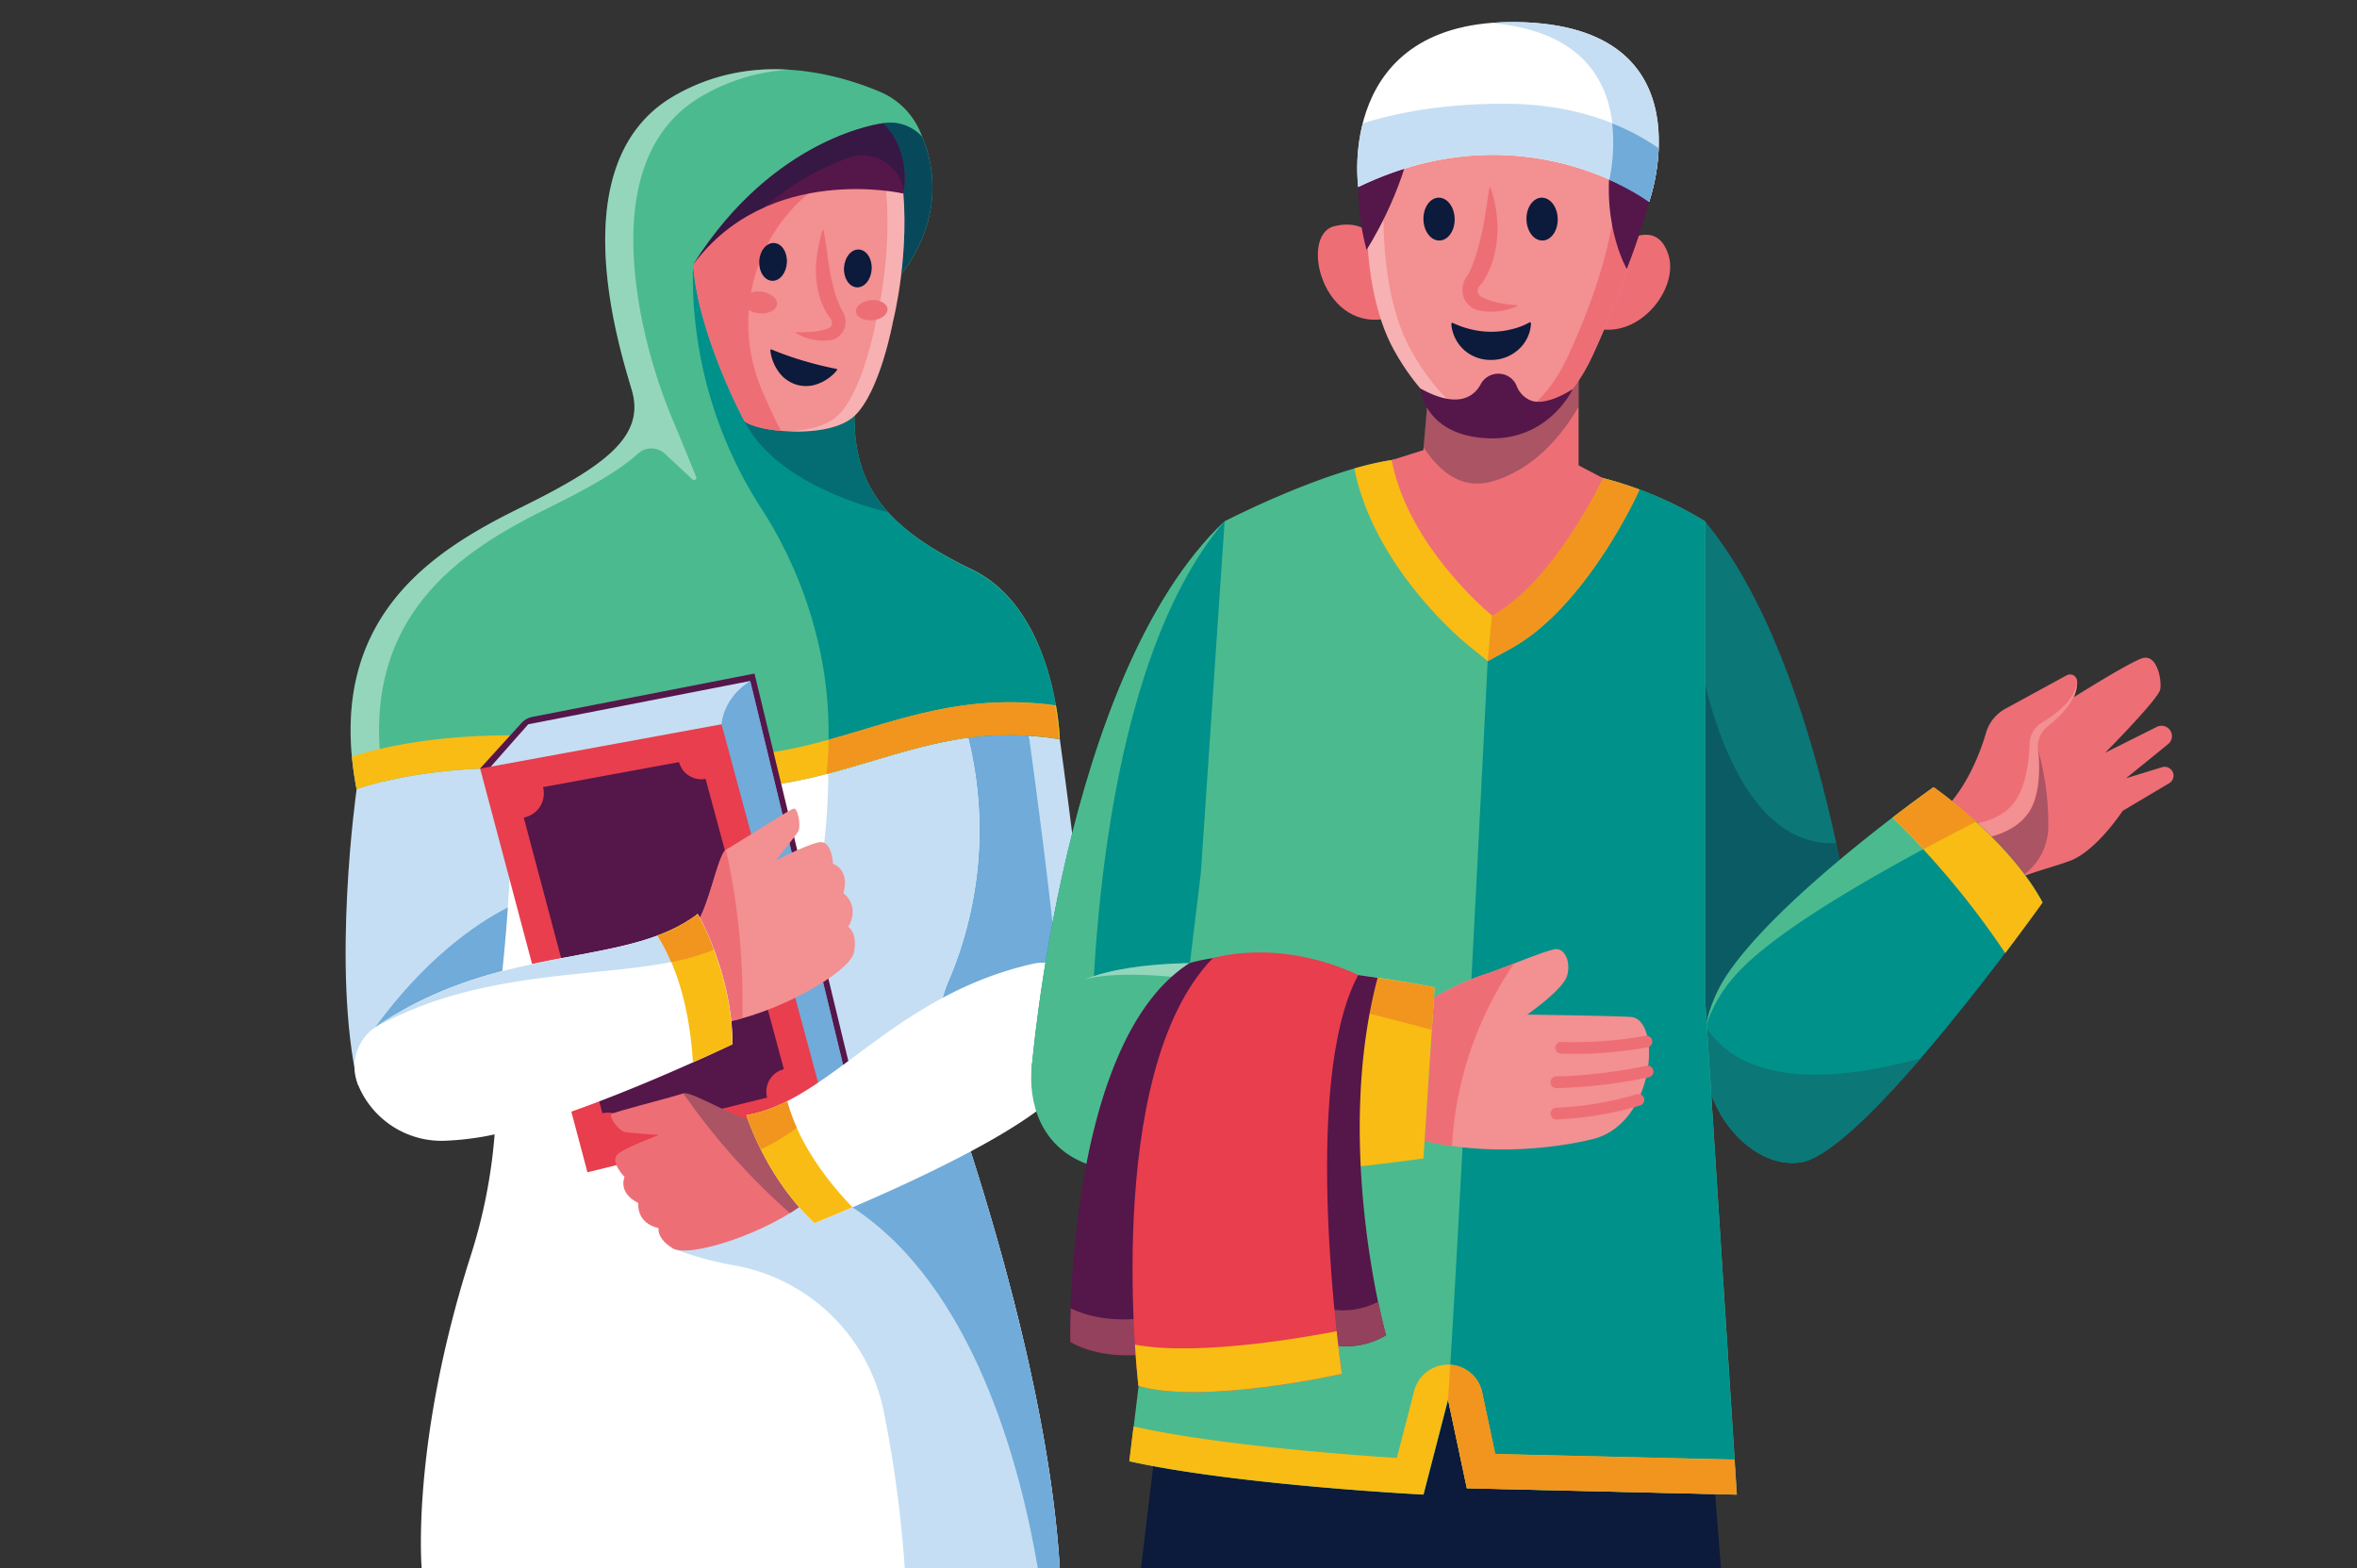 <svg id="Layer_1" data-name="Layer 1" xmlns="http://www.w3.org/2000/svg" viewBox="0 0 552.94 367.92"><rect x="0" y="0" width="552.94" height="367.92" fill="#333333" stroke="none"/><defs><style>.cls-1{fill:#c5def3;}.cls-2{fill:#3889c8;}.cls-2,.cls-7{opacity:0.6;}.cls-13,.cls-3,.cls-5{fill:#fff;}.cls-4{fill:#4cba8f;}.cls-16,.cls-5{opacity:0.4;}.cls-6{fill:#01918b;}.cls-10,.cls-14,.cls-16,.cls-7{fill:#0c1a3b;}.cls-8{fill:#f9bc14;}.cls-9{fill:#f1951f;}.cls-10,.cls-13{opacity:0.3;}.cls-11{fill:#f39091;}.cls-12{fill:#ee6e76;}.cls-15{fill:#55164a;}.cls-17{fill:#e83e4d;}.cls-18{fill:#0b7777;}.cls-19{fill:none;stroke:#ee6e76;stroke-linecap:round;stroke-linejoin:round;stroke-width:2.75px;}.cls-20{fill:#93415d;}</style></defs><title>hero-img3</title><path class="cls-1" d="M248.62,173.32s5.93,42.77,7.42,64.15l-31.13,11.76s-15.37-37.33-17.23-71.64S241.1,148.52,248.62,173.32Z"/><path class="cls-2" d="M234.16,243.05a20.73,20.73,0,0,0,13.3-21.57c-2.29-21.7-6-48.16-6-48.16-3.32-10.94-12-18.06-20.58-19.67-7.87,1.63-14.06,9.06-13.25,23.94,1.58,29.23,13,60.64,16.3,69.3Z"/><path class="cls-3" d="M222.82,159.74c12.44,30.87,5.53,56.74-.26,70.27a31,31,0,0,0-.76,22.5c8.07,22.92,24.32,73.5,26.82,115.41H98.93s-2.63-29.28,11.58-73.62A125.2,125.2,0,0,0,116.08,247l-5.69-78.17Z"/><path class="cls-1" d="M248.62,367.92c-2.5-41.91-18.75-92.49-26.82-115.41a31,31,0,0,1,.76-22.5c5.79-13.53,12.7-39.4.26-70.27l-29.36,2.37c2.92,34.08-2.15,48.17-7.27,68-2,7.7-1.5,20.16,1.07,27.69.89,2.6,1.84,5.44,2.84,8.48l-32.26,13.85v12.73a79.78,79.78,0,0,0,14.34,3.95,43.56,43.56,0,0,1,35.16,34.37,285.19,285.19,0,0,1,4.92,36.78Z"/><path class="cls-2" d="M243.48,367.92h5.14c-2.3-38.44-16.15-84.15-24.65-109.15-10.73,4.29-24,24.43-24,24.43C228.27,301.65,239.33,343.47,243.48,367.92Z"/><path class="cls-1" d="M83.66,185.17s-6,42,.3,69.29l31.93-10.13s6.3-44.43,3.17-67.53S87.83,167.35,83.66,185.17Z"/><path class="cls-2" d="M119.14,212.86C111.59,216.73,99.86,224.79,88,241l8.54,3.29,19.91-4C117.11,234.89,118.33,224.4,119.14,212.86Z"/><path class="cls-4" d="M215.58,30.27a17.74,17.74,0,0,0-9.19-8.76c-9.67-4.09-29.88-10-48.69,1.25-25.91,15.5-12.73,57.83-9.49,68.71S142,109.28,122.3,119s-46.5,25.38-38.64,66.17c0,0,25.69-9.95,68.25-1.85s60.62-16.06,96.71-10c0,0-.92-30.26-20.59-39.75s-27.65-19.08-27.59-36l7.89-29.7S225.73,52,215.58,30.27Z"/><path class="cls-5" d="M164.29,22.76a45.74,45.74,0,0,1,20.82-6.4,46.94,46.94,0,0,0-27.41,6.4c-25.91,15.5-12.73,57.83-9.49,68.71S142,109.28,122.3,119s-46.5,25.38-38.64,66.17A55.54,55.54,0,0,1,90,183.34c-6.72-39.42,19.58-54.77,38.94-64.34,9.28-4.59,16.28-8.56,20.75-12.61a4.68,4.68,0,0,1,6.34.08l6.43,6a.53.53,0,0,0,.86-.58c-1.08-2.66-3-7.44-5.25-12.79a125.91,125.91,0,0,1-8-26.85C147.12,55.35,147,33.09,164.29,22.76Z"/><path class="cls-6" d="M200.53,100.64c-.06-1-.09-2-.09-3.1l7.89-29.7h0s16.41-15,8-35.73a10.08,10.08,0,0,0-9.07-3.22h-.09c-20.61,11.06-32,17.47-44.6,33.19a100.37,100.37,0,0,0,15.57,56.48,99.86,99.86,0,0,1,13.72,31.84,92,92,0,0,1,2,31.15c7.28-1.88,14.12-4.19,21.12-6l1.17-.31,1.47-.36,1.57-.37,1.41-.31,1.7-.35,1.36-.25c.62-.12,1.25-.22,1.89-.32l1.21-.19c.92-.13,1.85-.24,2.79-.34l.47,0q1.54-.15,3.12-.24l1.09,0c.75,0,1.5-.05,2.26-.05h1.28c.73,0,1.48,0,2.22.07l1.31.06,2.44.21,1.16.11c1.21.14,2.44.31,3.7.52,0,0,0-.47-.08-1.32,0-.21,0-.44-.06-.7a69.26,69.26,0,0,0-1.19-8.05c-.1-.49-.21-1-.32-1.49-.23-1-.5-2.06-.79-3.13a52.31,52.31,0,0,0-5.61-13.26,35.22,35.22,0,0,0-4.63-6,27.9,27.9,0,0,0-7.91-5.78C209.59,124.68,201.43,115.69,200.53,100.64Z"/><path class="cls-7" d="M209.49,66.65c3.59-3.91,13.87-17.19,6.88-34.54a10.08,10.08,0,0,0-9.07-3.22h-.09c-3.13,1.68-6,3.25-8.77,4.76Z"/><path class="cls-8" d="M202.78,171.09c-14.85,4.44-28.86,8.64-49.44,4.72-38.62-7.34-64.18-.48-70.78,1.66.23,2.46.59,5,1.1,7.7,0,0,25.69-9.95,68.25-1.85s60.62-16.06,96.71-10a61.75,61.75,0,0,0-.91-7.85C229.93,163,216.13,167.09,202.78,171.09Z"/><path class="cls-9" d="M202.78,171.09c-2.8.84-5.57,1.67-8.37,2.43a78.61,78.61,0,0,1-.53,8c3.6-.93,7.1-2,10.55-3s7-2.1,10.56-3h0l1.14-.3h0l1.47-.36h0l1.54-.37h0l1.41-.31h0l1.68-.35h0l.59-.11c.87-.16,1.75-.32,2.63-.45h0l1.21-.19h0c.91-.13,1.84-.24,2.77-.34h0l.47,0h0c1-.09,2-.17,3.08-.23h0l1.09,0h0c.92,0,1.85-.05,2.79-.05h.74c.73,0,1.47,0,2.21.07h0l.83,0c1,0,1.93.13,2.91.23h0l1.16.11h0c1.22.14,2.44.31,3.7.52a61.75,61.75,0,0,0-.91-7.85C229.93,163,216.13,167.09,202.78,171.09Z"/><path class="cls-10" d="M208.33,120.13v0c-4.86-5.4-7.33-11.6-7.8-19.46-.06-1-.09-2-.09-3.1l7.89-29.7h0a29.68,29.68,0,0,0,3.19-3.63l0-.39L178.4,65,174.59,98.7C182.57,114.66,208.33,120.13,208.33,120.13Z"/><path class="cls-11" d="M211.55,41.78c2.22,17.06-2.09,33.77-2.09,33.77s-3,16.33-9,22-23.25,3.76-25.85,1.16c0,0-10.76-20-12-36.61,0,0,13-18.48,28.11-25.21S211.2,39.16,211.55,41.78Z"/><path class="cls-12" d="M178.76,91.57c-7.43-17.5-1.69-38,14.1-48.58a43.62,43.62,0,0,1,6.54-3.66,25.93,25.93,0,0,1,8.93-2.41c-3.09-2.47-8.63-4-17.61,0-15.09,6.73-28.11,25.21-28.11,25.21,1.22,16.65,12,36.61,12,36.61,1,1,4.5,2,8.63,2.36C182.92,100.5,181,96.83,178.76,91.57Z"/><path class="cls-13" d="M211.55,41.78c-.28-2.1-3.79-8.28-12.93-7.21,6.2.82,8.71,5.45,8.94,7.21,2.22,17.06-2.09,33.77-2.09,33.77s-2.95,16.33-9,22c-2.53,2.37-7,3.41-11.53,3.64,5.71.27,12.24-.57,15.52-3.64,6.07-5.66,9-22,9-22S213.77,58.84,211.55,41.78Z"/><path class="cls-14" d="M196.32,86.89a10.54,10.54,0,0,1-5,3.34,7.84,7.84,0,0,1-4.48,0,7.93,7.93,0,0,1-3.74-2.46,10.5,10.5,0,0,1-2.38-5.55l.13-.3a72.59,72.59,0,0,0,7.66,2.71c2.6.78,5.23,1.42,7.89,1.94Z"/><path class="cls-14" d="M178.11,61.25c-.13,2.45,1.2,4.52,3,4.62s3.35-1.81,3.49-4.26-1.2-4.51-3-4.61S178.25,58.8,178.11,61.25Z"/><path class="cls-14" d="M198,62.78c-.14,2.45,1.2,4.52,3,4.62s3.35-1.8,3.49-4.25-1.2-4.52-3-4.62S198.16,60.33,198,62.78Z"/><path class="cls-12" d="M193.21,54c.6,3,.84,5.56,1.22,8a46.58,46.58,0,0,0,1.44,6.66,24.62,24.62,0,0,0,1.11,3c.1.25.22.47.33.7l.18.34,0,.08.2.32a4.68,4.68,0,0,1,.35.71,4.59,4.59,0,0,1,.1,3.1,4.38,4.38,0,0,1-1.93,2.4,3.18,3.18,0,0,1-1.12.44l-.65.1a10.26,10.26,0,0,1-1.23.07,12.4,12.4,0,0,1-2.31-.22,12.69,12.69,0,0,1-4.21-1.6l0-.2a26.72,26.72,0,0,0,4-.08,12.35,12.35,0,0,0,3.89-.92,1.44,1.44,0,0,0,.49-1.78,6.66,6.66,0,0,0-.57-.82c-.18-.28-.38-.55-.54-.84a16.9,16.9,0,0,1-1.63-3.66,22.59,22.59,0,0,1-.87-7.93A35.17,35.17,0,0,1,193,53.9Z"/><path class="cls-12" d="M174.3,70.48c-.17,1.4,1.49,2.74,3.69,3s4.12-.67,4.28-2.07-1.48-2.75-3.69-3S174.46,69.07,174.3,70.48Z"/><path class="cls-12" d="M200.81,73.13c.13,1.3,1.89,2.19,3.93,2s3.59-1.42,3.46-2.72-1.89-2.19-3.93-2S200.68,71.84,200.81,73.13Z"/><path class="cls-15" d="M162.61,62.09c17.7-24,49.31-16.69,49.31-16.69s2.23-9.43-4.71-16.5C207.21,28.9,181.7,31.72,162.61,62.09Z"/><path class="cls-16" d="M179,48.79A65.85,65.85,0,0,1,199,37,9.82,9.82,0,0,1,212,44.64v.09c.36-2.25,1-9.87-4.83-15.83,0,0-25.51,2.82-44.6,33.19A41.45,41.45,0,0,1,179,48.79Z"/><path class="cls-15" d="M177,158l-52.09,10.16a4.68,4.68,0,0,0-2.58,1.45l-9.71,10.67,80.44,77.29a7.84,7.84,0,0,1,5.43-4.38,1.52,1.52,0,0,0,1.12-1.83Z"/><path class="cls-1" d="M193.88,261.2a14.77,14.77,0,0,1,4.67-8.24L176,159.74,123.92,169.9l-9.11,10.31"/><path class="cls-2" d="M169.27,169.9l16,82.48,8.61,8.82a14.77,14.77,0,0,1,4.67-8.24L176,159.74C169.5,163.88,169.27,169.9,169.27,169.9Z"/><polygon class="cls-17" points="169.27 169.9 112.64 180.29 137.81 274.99 193.88 261.2 169.27 169.9"/><path class="cls-15" d="M127.39,184.64l31.91-5.86a5.42,5.42,0,0,0,6.23,3.93l18.36,68.1a5.42,5.42,0,0,0-3.93,6.66l-31.71,7.8a5.75,5.75,0,0,0-6.93-4.11l-18.45-69.38A5.76,5.76,0,0,0,127.39,184.64Z"/><path class="cls-11" d="M199,217.44c2.9-5.09-1.15-7.91-1.15-7.91,1.62-5.62-2.43-6.9-2.43-6.9s-.23-4.85-2.66-5.09c-2-.18-10.76,4.28-10.76,4.28s4.38-5.4,5.21-6.71-.1-5.75-1-5.43c-1.58.54-9.6,5.9-15.84,9.6-2,1.21-4.4,15.62-7.73,18.16l5.64,22.67c13.31-1.85,31.12-12,32.05-16.69S199,217.44,199,217.44Z"/><path class="cls-12" d="M162.58,217.44l5.64,22.67a43.8,43.8,0,0,0,5.93-1.27,165,165,0,0,0-3.84-39.56C168.27,200.49,165.91,214.9,162.58,217.44Z"/><path class="cls-3" d="M88,241c29.27-20.08,59-13.78,75.7-26.61,0,0,8.15,14.06,8.15,30.54,0,0-39.56,19.07-60.38,22a68.07,68.07,0,0,1-7,.66A21.16,21.16,0,0,1,84,254.46h0A11.19,11.19,0,0,1,88,241Z"/><path class="cls-1" d="M163.66,214.43C147,227.26,117.23,221,88,241c28.68-15.92,60.74-10.35,79.5-18.24A62.2,62.2,0,0,0,163.66,214.43Z"/><path class="cls-8" d="M171.81,245c0-16.48-8.15-30.54-8.15-30.54a35.76,35.76,0,0,1-9.42,5c6,9.47,7.82,21.38,8.32,29.76C168.18,246.72,171.81,245,171.81,245Z"/><path class="cls-9" d="M161.16,216.13c-.56.36-1.14.69-1.74,1l-.36.2a41.13,41.13,0,0,1-4.82,2.13h0a43.73,43.73,0,0,1,3.22,6.23,52.35,52.35,0,0,0,10-2.9h0a62.39,62.39,0,0,0-3.8-8.36q-1,.73-2,1.38C161.51,215.92,161.34,216,161.16,216.13Z"/><path class="cls-12" d="M154.5,288.09c-5.39-1.26-4.75-5.88-4.75-5.88-4.95-2.49-3.23-6.12-3.23-6.12s-3.23-3.29-1.83-5.12c1.13-1.48,9.89-4.73,9.89-4.73s-6.57-.43-8-.69-3.94-3.77-3.11-4.22c1.4-.75,10.27-2.88,16.86-4.84,2.15-.64,13.67,7,17.58,6.3L190,281.28c-9.84,8.05-28.35,13.89-32.19,11.54S154.5,288.09,154.5,288.09Z"/><path class="cls-10" d="M177.9,262.79,190,281.28a45.15,45.15,0,0,1-4.69,3.3,156.28,156.28,0,0,1-25-28.09C162.47,255.85,174,263.47,177.9,262.79Z"/><path class="cls-3" d="M242.24,226.1c-32.76,7.43-47.5,32.16-67.12,35.5,0,0,4.53,14.7,16,25.29,0,0,38.66-15.24,54.1-27.81a64.69,64.69,0,0,0,5-4.43,20,20,0,0,0,4-22.7h0A10.57,10.57,0,0,0,242.24,226.1Z"/><path class="cls-8" d="M191.1,286.89c-11.45-10.59-16-25.29-16-25.29a34,34,0,0,0,9.55-3.3c2.75,10.22,9.83,19.17,15.33,24.9C194.64,285.49,191.1,286.89,191.1,286.89Z"/><path class="cls-9" d="M177.9,261c.61-.17,1.22-.36,1.82-.57l.37-.12a41.38,41.38,0,0,0,4.58-2h0a41.48,41.48,0,0,0,2.26,6.24,48.92,48.92,0,0,1-8.45,5.08h0a59.5,59.5,0,0,1-3.36-8c.75-.12,1.49-.29,2.22-.48Z"/><polygon class="cls-14" points="398.6 302.62 403.73 367.92 267.65 367.92 275.57 302.62 398.6 302.62"/><path class="cls-6" d="M287.24,122.3C249.29,158.27,242,251,242,251l52-4.14,15.22-91.73Z"/><path class="cls-4" d="M287.24,122.3C249.29,158.27,242,251,242,251l14-1.11C256,229.72,258.16,156.46,287.24,122.3Z"/><path class="cls-18" d="M400,122.3c28.65,34.48,36.46,109.32,36.46,109.32L412.2,267.31s-11.86-11.48-26.74-43.7S369,155.08,369,155.08Z"/><path class="cls-10" d="M430.73,197.77c-9.8.5-22.79-5.79-30.77-37.27L371,173.65c2.1,13.46,6.27,32.31,14.42,50,14.88,32.22,26.74,43.7,26.74,43.7l24.22-35.69S434.9,217,430.73,197.77Z"/><path class="cls-12" d="M479.86,167.73s19.62-12.59,22.91-13.38,4.41,5.16,4,7.39-12.9,14.83-12.9,14.83L506,170.5a2.44,2.44,0,0,1,3.44,1.54h0a2.42,2.42,0,0,1-.82,2.52l-9.86,8,8.44-2.59a2.09,2.09,0,0,1,2.69,1.75h0a2.08,2.08,0,0,1-1,2l-10.93,6.49s-6.22,9.52-12.48,11.77-11,2.94-15.31,6.1L461.82,197A63.51,63.51,0,0,1,479.86,167.73Z"/><path class="cls-10" d="M474.7,173.12A62.39,62.39,0,0,0,461.82,197l8.29,11.11a19.69,19.69,0,0,1,2.7-1.67,14.25,14.25,0,0,0,7.71-12.83,64.47,64.47,0,0,0-2.41-17.77Z"/><path class="cls-12" d="M455.88,190.2c5.73-5.81,8.72-13.79,10.05-18.36a9.38,9.38,0,0,1,4.52-5.58l14.38-7.85a1.66,1.66,0,0,1,2.45,1.33,8.39,8.39,0,0,1-1,4.25c-1.26,2.49-3.85,4.87-5.86,6.46a6.09,6.09,0,0,0-2.26,5.37c.42,4.18.55,11.23-2.55,15.26-4.6,6-13.74,5.9-13.74,5.9Z"/><path class="cls-11" d="M487.28,159.74a8.37,8.37,0,0,1-1.59,4.08c-1.56,2.31-4.44,4.33-6.64,5.66a6,6,0,0,0-2.93,5c-.12,4.2-.9,11.2-4.49,14.8-4,4-10,4.3-12.84,4.2l3,3.47s9.14.09,13.74-5.9c3.1-4,3-11.08,2.55-15.26a6.09,6.09,0,0,1,2.26-5.37c2-1.59,4.6-4,5.86-6.46A8.39,8.39,0,0,0,487.28,159.74Z"/><path class="cls-6" d="M405.86,227.65c13.12-18.64,47.73-43,47.73-43s17.69,12.31,25.6,27c0,0-41.73,58.66-56.73,61S390,250.12,405.86,227.65Z"/><path class="cls-18" d="M450.62,248.25c-17.42,4.79-40.85,7.63-50.48-7.43-3.4,17.94,10.24,33.71,22.32,31.85C428.79,271.7,439.9,260.67,450.62,248.25Z"/><path class="cls-4" d="M407.41,228.44c10.32-11.41,38.71-26.83,56.11-35.67a110.93,110.93,0,0,0-9.93-8.08S419,209,405.86,227.65a33.8,33.8,0,0,0-5.72,13.17A33.85,33.85,0,0,1,407.41,228.44Z"/><path class="cls-8" d="M453.59,184.69s-3.93,2.76-9.62,7.12a199,199,0,0,1,26.45,31.77c5.3-7,8.77-11.87,8.77-11.87C471.28,197,453.59,184.69,453.59,184.69Z"/><path class="cls-9" d="M453.44,184.8l-.09.06-.43.31,0,0c-1.14.82-3.6,2.6-6.86,5.06h0l-2,1.55q3.86,3.8,7.19,7.42c4.43-2.38,8.65-4.57,12.36-6.46a110.93,110.93,0,0,0-9.93-8.08l0,0Z"/><path class="cls-4" d="M376,112.14A86.87,86.87,0,0,1,400,122.3V234.17l7.47,116.44-63.31-1.49-4.42-20.83-5.77,22.32s-43.71-2.23-69-7.81l16.74-138,5.58-82.51s22.94-11.9,39.19-14.38S376,112.14,376,112.14Z"/><path class="cls-6" d="M400,122.3A86.87,86.87,0,0,0,376,112.14s-8.93-1.79-19.79-3.18L350,144.38l-1,10.7s-7.07,141.21-9.3,173.21l4.42,20.83,63.31,1.49L400,234.17Z"/><path class="cls-8" d="M347.7,326.59a8.19,8.19,0,0,0-15.93-.35L327.69,342c-13.08-.85-42.45-3.13-61-7.23l-.78-.13-1,8.13c25.3,5.58,69,7.81,69,7.81l5.77-22.32,4.42,20.83,63.31,1.49-.53-8.2-56.12-1.32Z"/><path class="cls-9" d="M406.9,342.41l-56.12-1.32-3.08-14.5a8.17,8.17,0,0,0-7.47-6.45c-.2,3.18-.38,5.93-.53,8.15l4.42,20.83,63.31,1.49Z"/><path class="cls-8" d="M317.72,109.9c4.65,23.37,25.75,40.69,26.65,41.42l4.63,3.76,5.25-2.85c16.73-9.07,28.57-33.54,29.86-36.3l.51-1.07c-2.62-1-5.49-1.91-8.59-2.72,0,0-33.36-6.7-49.6-4.22A70.77,70.77,0,0,0,317.72,109.9Z"/><path class="cls-9" d="M350,144.38l-1,10.7,5.25-2.85c16.73-9.07,28.57-33.54,29.86-36.3l.51-1.07-1.9-.68-.33-.11q-.84-.3-1.71-.57l-.94-.3-1.29-.39c-.79-.23-1.6-.46-2.42-.67,0,0-8.93-1.79-19.79-3.18Z"/><path class="cls-11" d="M331.88,237a62.82,62.82,0,0,1,16-8.31c5-1.57,12.87-5.1,16.74-6,2.39-.53,4,2.93,3,6.23s-9.35,9.08-9.35,9.08,21,.3,24.36.56c7.26.56,5.77,25.11-9.1,28.68-11.9,2.86-27.91,3.51-40.44,0h-9.67l.87-31.28Z"/><path class="cls-19" d="M366.23,245.79a95.11,95.11,0,0,0,20-1.46"/><path class="cls-19" d="M386.5,251.35a118.63,118.63,0,0,1-21.38,2.53"/><path class="cls-19" d="M384.36,258a78.5,78.5,0,0,1-19.24,3.22"/><path class="cls-12" d="M347.88,228.71a62.82,62.82,0,0,0-16,8.31l-7.56-1-.87,31.28h9.67a60.3,60.3,0,0,0,7.5,1.57,84.39,84.39,0,0,1,14.55-42.83C352.57,227.05,350,228.05,347.88,228.71Z"/><path class="cls-4" d="M254.5,229.75c24.23-9.65,82.05,1.87,82.05,1.87l-2.62,40.12s-54.87,8.18-77.2,1.86S240.36,235.37,254.5,229.75Z"/><path class="cls-5" d="M335.9,241.59l.65-10s-57.82-11.52-82.05-1.87C271,225.47,310.45,234.67,335.9,241.59Z"/><path class="cls-8" d="M319.1,273.6c8.82-1,14.83-1.86,14.83-1.86l2.62-40.12s-6.11-1.22-15.2-2.53A147.76,147.76,0,0,0,319.1,273.6Z"/><path class="cls-9" d="M319.9,237.45c5.68,1.39,11.1,2.81,16,4.14l.65-10h-.08l-.51-.1h0l-.44-.09h-.07l-.51-.09-.08,0-2.45-.44h0l-1-.18h0l-2.38-.4h-.05l-1.24-.2-.11,0-2.87-.45-.13,0-1.34-.2-.3-.05-1.37-.2-.16,0C320.77,232,320.29,234.73,319.9,237.45Z"/><path class="cls-15" d="M323.18,229.36l-4.54-.65c-9.48,0-26.65-4.39-26.65-4.39h0a43.93,43.93,0,0,0-12.89,1.58C249.88,244.42,251,314.77,251,314.77s9.18,6.2,25.79,1.24a42.37,42.37,0,0,1,34-.93,18,18,0,0,0,14.33-1.86S312.72,268.88,323.18,229.36Z"/><path class="cls-20" d="M323.34,305.35a18,18,0,0,1-13.34,1.3,42.37,42.37,0,0,0-34,.93c-13.45,4-22,.72-24.8-.68-.18,4.89-.13,7.87-.13,7.87s9.18,6.2,25.79,1.24a42.37,42.37,0,0,1,34-.93,18,18,0,0,0,14.33-1.86S324.37,310.32,323.34,305.35Z"/><path class="cls-17" d="M318.64,228.71c-13.79,25.54-3.85,93.56-3.85,93.56s-32.35,7.3-47.73,2.84c0,0-8.64-73.36,17.41-100.31C284.47,224.8,299.52,219.84,318.64,228.71Z"/><path class="cls-8" d="M266.25,315.42c.38,6,.81,9.69.81,9.69,15.38,4.46,47.73-2.84,47.73-2.84s-.56-3.85-1.23-10C308.15,313.31,281.57,318.3,266.25,315.42Z"/><path class="cls-12" d="M370.33,83.48v25.68l5.7,3s-11.41,24.31-26,32.24c0,0-19.59-15.87-23.56-36.46l7.44-2.35L336,81.63Z"/><path class="cls-10" d="M370.33,95.39V83.48L336,81.63l-2.07,23.27c3.81,5.81,9,9.95,15.81,8.11C359.88,110.26,366.5,102,370.33,95.39Z"/><path class="cls-12" d="M382,56.34s6.95-4.57,9.43,3.54S384,80.39,373.3,76.67Z"/><path class="cls-12" d="M323.45,57.82s-2-6.79-10.42-4.76-2.72,25.85,13.4,21.38Z"/><path class="cls-11" d="M321.47,35.47s-4.22,29.3,5.7,46.91,21.08,18.52,21.08,18.52,15.88,3,25.3-17.42S386.94,47.41,385,36.74,331.14,9.64,321.47,35.47Z"/><path class="cls-14" d="M340.63,75.69c.74.3,1.45.65,2.2.9a20.65,20.65,0,0,0,2.29.67,19.64,19.64,0,0,0,4.71.56,19.24,19.24,0,0,0,4.72-.57,16.59,16.59,0,0,0,4.42-1.7l.2.31a8.83,8.83,0,0,1-3.38,6.5,9.53,9.53,0,0,1-6,2.07,9.38,9.38,0,0,1-5.93-2A9.21,9.21,0,0,1,340.47,76Z"/><path class="cls-14" d="M365.43,51.31c.07,2.78-1.52,5.06-3.55,5.11s-3.71-2.16-3.78-4.94,1.53-5.06,3.55-5.11S365.37,48.54,365.43,51.31Z"/><path class="cls-14" d="M341.26,51.31c.06,2.78-1.53,5.06-3.55,5.11s-3.72-2.16-3.78-4.94,1.52-5.06,3.55-5.11S341.19,48.54,341.26,51.31Z"/><path class="cls-12" d="M349.62,43.93a28.81,28.81,0,0,1,1.66,8.81,26.1,26.1,0,0,1-1.23,8.86,19.1,19.1,0,0,1-1.88,4.08c-.21.31-.42.62-.66.91a5.35,5.35,0,0,0-.69.88,1.62,1.62,0,0,0,.42,2A14.7,14.7,0,0,0,351.47,71a28.84,28.84,0,0,0,4.45.59v.23A14.4,14.4,0,0,1,351,73.05a14.16,14.16,0,0,1-2.6,0,11,11,0,0,1-1.36-.23c-.23-.05-.47-.12-.7-.19a2.54,2.54,0,0,1-.38-.11,4.39,4.39,0,0,1-.73-.41,5,5,0,0,1-2-2.83,5.09,5.09,0,0,1,.32-3.45A4.6,4.6,0,0,1,344,65c.08-.12.17-.24.26-.35s.22-.25.19-.24a.88.88,0,0,1,.11-.24l.3-.62a28.9,28.9,0,0,0,1.25-3.26A61.48,61.48,0,0,0,348,52.83c.51-2.66.87-5.47,1.41-8.82Z"/><path class="cls-13" d="M352.22,100.9s-11.16-.91-21.08-18.52-5.71-46.91-5.71-46.91c3.58-9.56,12.94-13.32,23.4-13.73-12-.43-23.34,3-27.36,13.73,0,0-4.22,29.3,5.7,46.91s21.08,18.52,21.08,18.52a16.25,16.25,0,0,0,4.28,0Z"/><path class="cls-12" d="M385,36.74c-1.27-6.81-22.88-16-40.84-15,16.54.88,33.32,7.8,34.45,13.91,2,10.66-1.3,27.34-10.72,47.79-6,13-14.63,16.53-20.09,17.35a4.38,4.38,0,0,0,.49.07s15.88,3,25.3-17.42S386.94,47.41,385,36.74Z"/><path class="cls-15" d="M333.22,91.12c9,5,12.71,1.71,14.15-1a4.69,4.69,0,0,1,4.11-2.46h0a4.59,4.59,0,0,1,4.31,2.85,6,6,0,0,0,2.88,3.23c3.72,2,10.29-2.48,10.29-2.48s-5.7,12.4-20.34,11.53S333.22,91.12,333.22,91.12Z"/><path class="cls-15" d="M378.76,33c-4.22,18,2.88,30.09,2.88,30.09s5.8-14.47,6.79-23.64S383.28,13.93,356.93,11s-44.44,16.61-36.35,47.61c0,0,8.57-13,11.05-28C331.63,30.54,358.42,22.9,378.76,33Z"/><path class="cls-3" d="M318.63,43.87c38.88-18.79,68.25,3.45,68.25,3.45s14.76-41.39-31-42.14C313.09,4.49,318.63,43.87,318.63,43.87Z"/><path class="cls-1" d="M355.88,5.18c-2.19,0-4.22.06-6.17.22,31,2.57,30,26.1,27.85,36.74a51.66,51.66,0,0,1,9.32,5.18S401.64,5.93,355.88,5.18Z"/><path class="cls-1" d="M386.88,47.32a46.85,46.85,0,0,0,2.23-12.6c-5.79-4.09-17.48-10.25-35.53-10.38-15.85-.11-27.19,2.47-33.89,4.62a43.28,43.28,0,0,0-1.06,14.91C357.51,25.08,386.88,47.32,386.88,47.32Z"/><path class="cls-2" d="M386.9,47.25l.15-.47v0a47.69,47.69,0,0,0,2.05-12,52.48,52.48,0,0,0-10.88-5.82,43.13,43.13,0,0,1-.67,13.24c.72.32,1.39.63,2,1l.14.07c1.94,1,3.52,1.84,4.69,2.55l0,0c.79.48,1.38.87,1.79,1.15l0,0,.42.29,0,0,.14.09v-.07Z"/></svg>